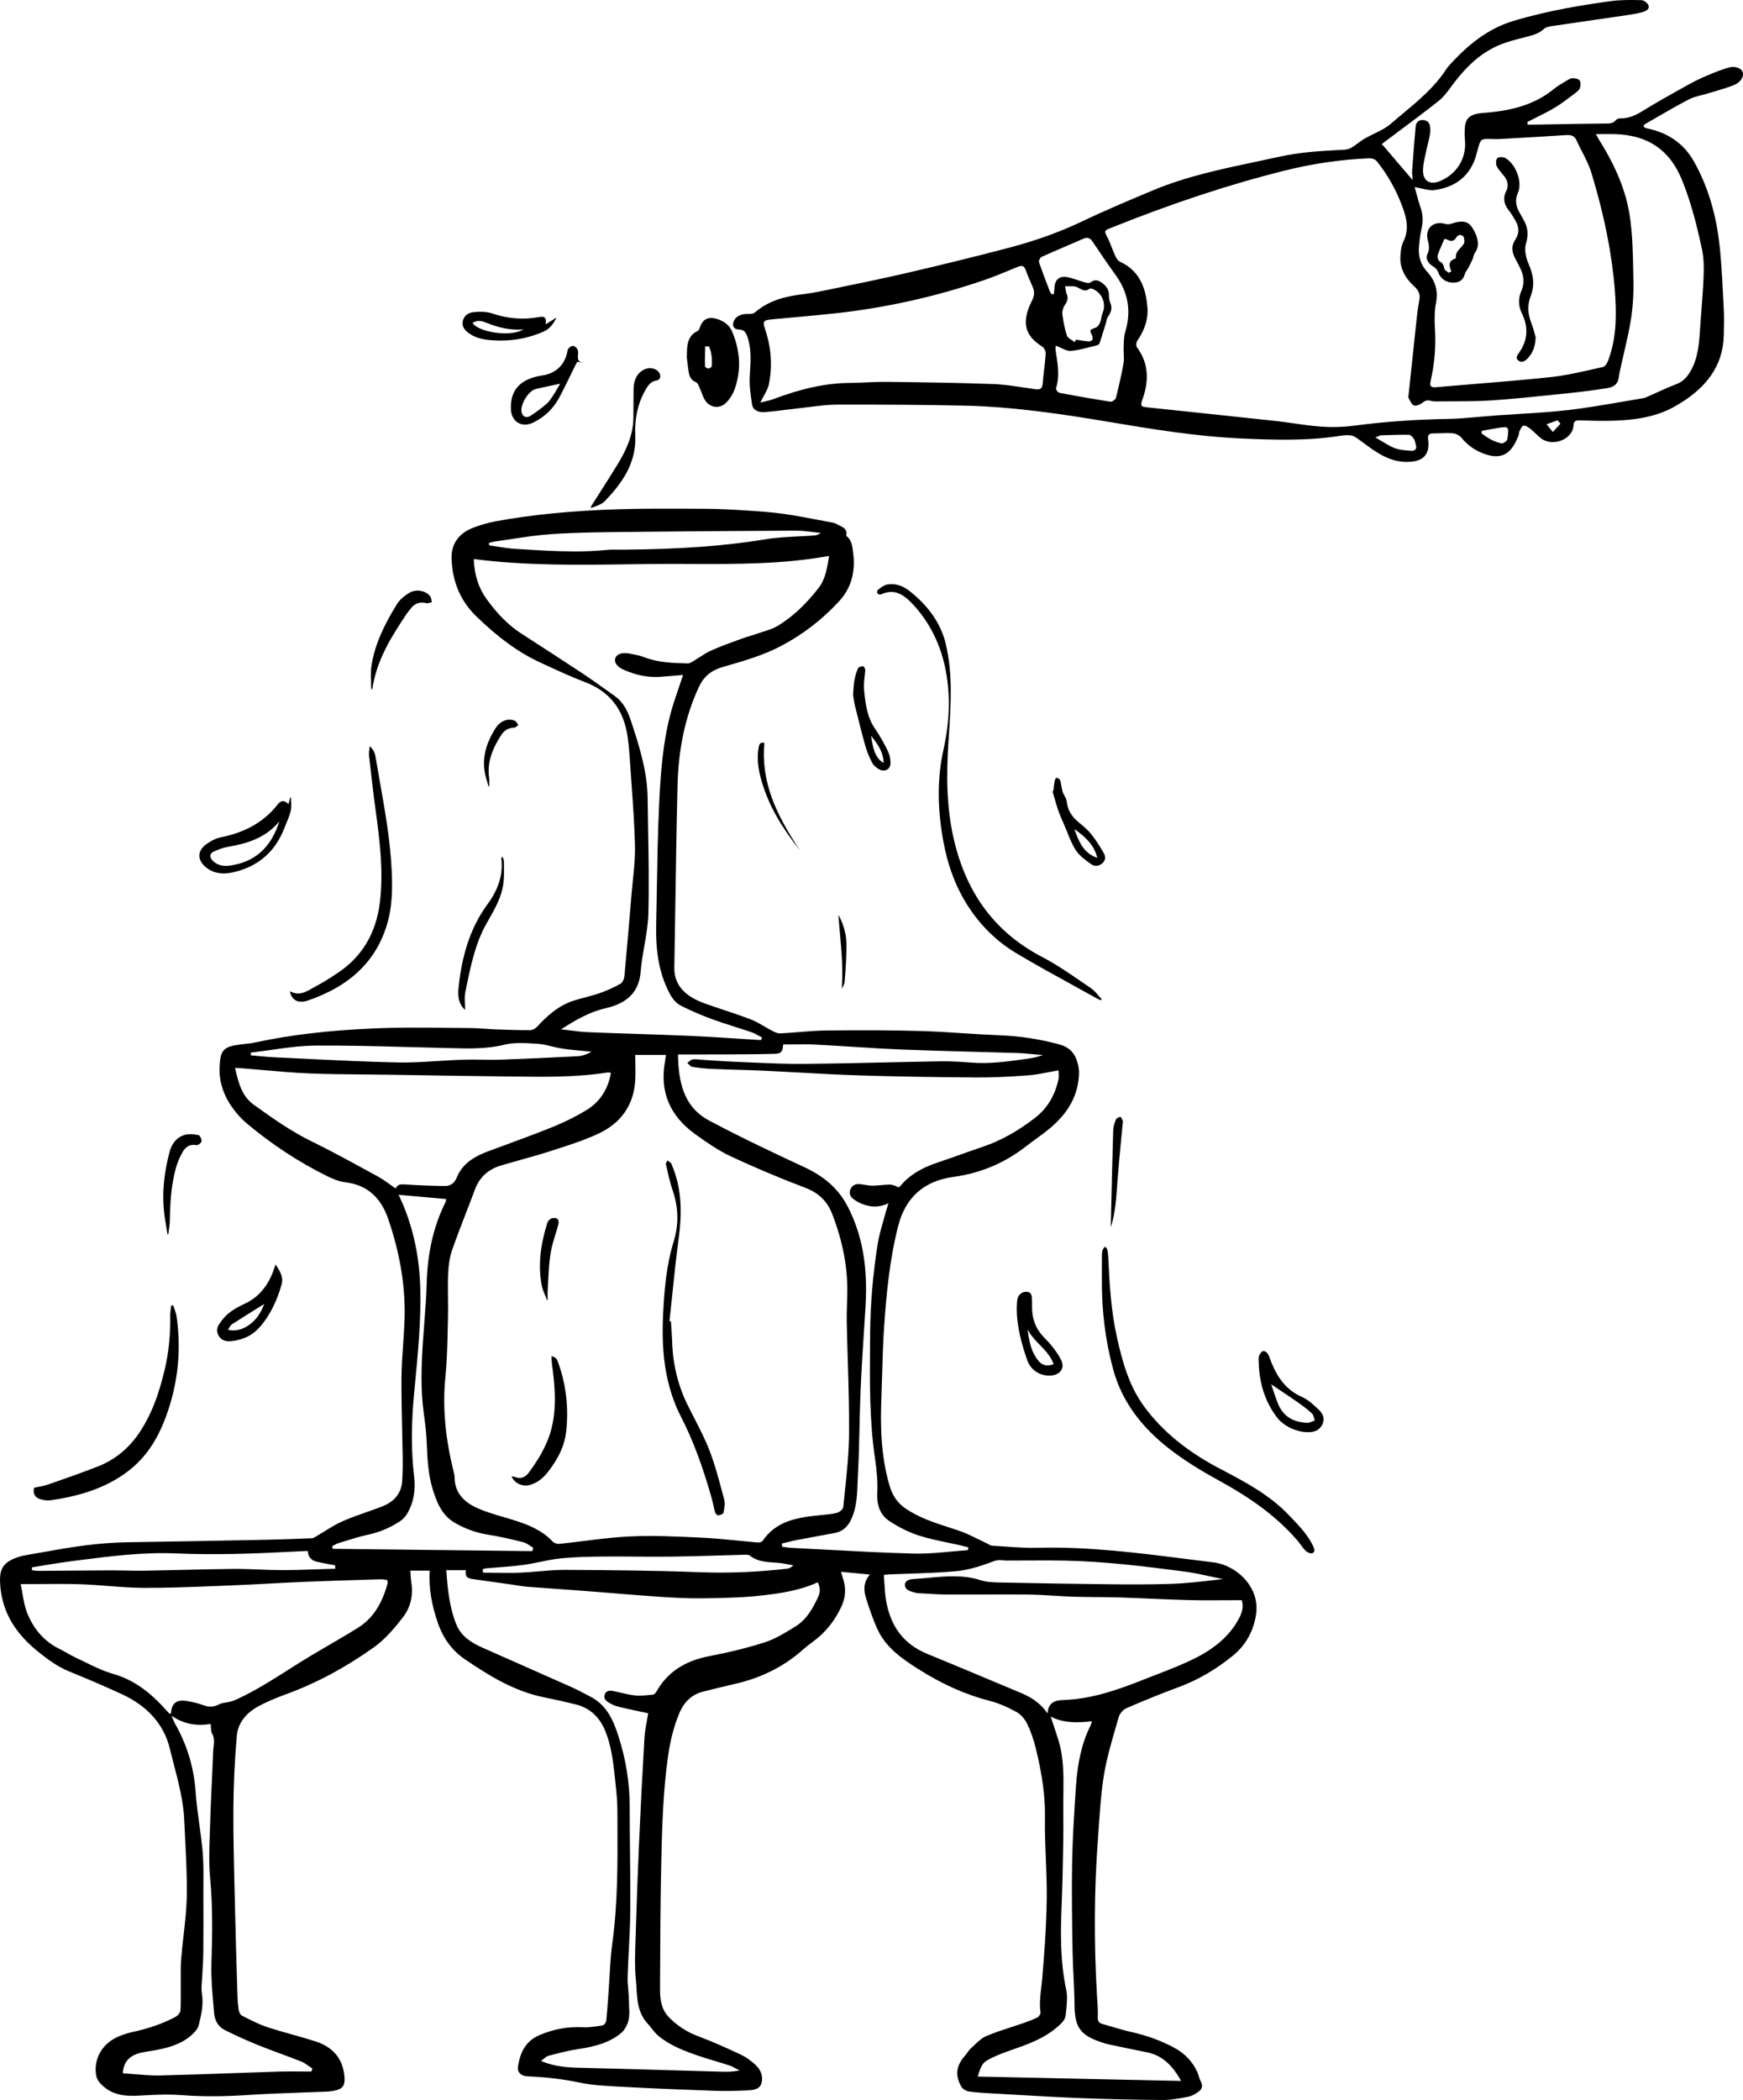<?xml version="1.0" encoding="UTF-8"?>
<svg id="Layer_2" data-name="Layer 2" xmlns="http://www.w3.org/2000/svg" viewBox="0 0 367.427 442.672">
  <g id="Layer_1-2" data-name="Layer 1">
    <g>
      <path d="m99.692,111.267c-2.98,1.143-4.578,3.416-4.499,6.401.13,4.9,1.877,9.018,5.193,12.238,4.714,4.577,8.987,7.668,13.451,9.729l1.104.51c2.712,1.256,5.518,2.555,8.354,3.63,5.259,1.992,8.21,5.8,9.023,11.642.269,1.932.407,3.864.537,5.839.095,1.446.197,2.893.3,4.339.297,4.174.604,8.49.699,12.741.055,2.4-.198,4.844-.442,7.207-.098.942-.198,1.917-.277,2.873-.488,5.855-.971,11.59-1.513,17.381-.054.579-.392,1.335-.862,1.597-1.422.79-2.851,1.438-4.247,1.923-1.031.359-2.104.646-3.144.925-.751.201-1.527.408-2.279.642-3.367,1.04-5.774,3.284-7.873,5.555-.326.354-.923.713-1.43.715-2.42.018-4.816-.071-7.069-.155-.798-.03-1.607-.083-2.39-.135-1.148-.075-2.335-.153-3.501-.158-1.655-.007-3.311-.022-4.967-.039-4.913-.048-9.997-.097-14.982.117-9.671.416-17.658,1.361-25.138,2.975-.695.149-1.416.227-2.112.302-.273.029-.547.059-.819.092-3.741.461-4.376,1.146-4.527,4.885-.119,2.936.838,5.888,2.769,8.537.944,1.297,1.936,2.384,2.948,3.229,5.272,4.409,10.91,8.118,16.755,11.022,1.197.595,2.613,1.225,4.047,1.396,4.48.536,7.438,3.072,9.04,7.753,2.579,7.531,3.698,14.6,3.422,21.609-.064,1.625-.179,3.275-.289,4.87-.157,2.272-.32,4.622-.34,6.933-.03,3.616.054,7.295.135,10.853.045,1.935.091,3.936.117,5.903.027,1.96-.006,3.567-.104,5.059-.17,2.553-1.629,4.369-4.335,5.399-1.005.383-2.038.747-3.036,1.099-1.729.609-3.519,1.24-5.216,1.986-1.299.57-2.537,1.338-3.735,2.079-.563.349-1.146.71-1.729,1.047-.061.035-.123.073-.186.112-.252.157-.512.319-.792.332-3.273.135-6.475.262-9.657.324-9.907.196-19.602.384-29.284.523-5.915.085-11.67,1.001-16.023,1.79-.811.146-1.623.285-2.435.424-1.105.188-2.249.384-3.368.599-.565.107-1.183.297-1.885.58-2.39.966-3.198,2.274-3.091,5.002.222,5.632,2.742,10.346,7.706,14.411,2.405,1.97,4.522,3.488,7.034,4.503,3.816,1.541,7.481,3.122,10.894,4.697,5.509,2.543,8.928,6.419,10.159,11.521.271,1.122.567,2.261.854,3.361.997,3.83,2.029,7.79,2.193,11.85.059,1.436.13,2.871.202,4.307.19,3.813.388,7.758.316,11.635-.051,2.761-.37,5.56-.679,8.267-.178,1.563-.362,3.181-.492,4.771-.107,1.302-.101,2.638-.094,3.929.003.522.006,1.045.001,1.566-.005.562-.002,1.125.001,1.688.006,1.253.012,2.548-.068,3.819-.03.481-.569,1.08-1.053,1.338-2.6,1.386-5.541,2.423-8.994,3.171-1.237.269-2.386.654-3.415,1.146-3.142,1.507-4.837,4.613-4.32,7.915.164,1.047.752,1.737,1.585,2.451,2.589,2.221,5.58,2.035,8.752,1.841l.05-.003c3.157-.193,5.563-.201,7.802-.027,4.136.325,8.551.313,13.898-.039,3.735-.246,7.541-.38,11.221-.509,1.806-.063,3.61-.127,5.415-.203.575-.024,1.116-.095,1.609-.209,1.664-.383,2.157-1.066,2.03-2.812-.271-3.767-2.289-6.296-5.997-7.518-1.688-.556-3.431-1.045-5.117-1.518-1.693-.476-3.445-.967-5.143-1.526-1.583-.521-3.103-1.288-4.572-2.029-.249-.126-.497-.251-.745-.374-.375-.189-.654-.762-.727-1.204-.141-.872-.224-1.821-.259-2.988l-.029-.965c-.165-5.326-.334-10.835-.457-16.254-.036-1.608-.077-3.217-.117-4.825-.14-5.568-.283-11.327-.261-16.991.021-5.244.267-10.572.731-15.834.225-2.532,1.854-4.733,4.589-6.199,1.645-.882,3.479-1.677,5.944-2.578,6.235-2.278,12.229-5.485,18.326-9.804,2.447-1.732,4.43-4.147,6.096-6.276,1.644-2.1,2.274-4.662,1.825-7.412-.084-.512-.114-1.025-.146-1.57-.015-.254-.03-.515-.052-.783l-.011-.146h4.085l-.008.143c-.193,3.495.373,6.999,1.781,11.025,1.116,3.195,3.011,5.719,5.631,7.501,4.948,3.363,10.318,6.756,16.77,8.05,2.403.481,4.583.97,6.663,1.491,2.898.729,4.987,2.632,6.206,5.659,1.302,3.23,1.669,6.684,2.024,10.022l.087.819c.201,1.873.408,3.81.414,5.72.003.94.007,1.881.012,2.822.037,8.293.077,16.869-1.082,25.273-.312,2.26-.446,4.584-.576,6.831-.059,1.021-.12,2.078-.196,3.115-.041.542-.079,1.084-.117,1.626-.11,1.564-.225,3.182-.387,4.769-.037.372-.468.949-.839,1.006l-.251.039c-1.269.197-2.577.402-3.863.335-3.14-.157-6.131.384-9.137,1.668-2.61,1.116-4.054,3.262-4.542,6.751-.063.451.051.866.329,1.2.362.435.972.701,1.673.73,4.036.174,7.594.598,10.876,1.296,2.737.581,5.625.731,8.419.877l.927.049c6.986.378,13.94.643,19.22.831,2.378.084,4.724.009,6.705-.074,1.535-.063,2.837-.225,3.206-1.556.385-1.381-.11-2.81-1.356-3.92-1.077-.959-2.01-1.608-2.935-2.041-2.814-1.318-5.821-2.703-8.922-3.855-2.521-.936-4.604-2.287-6.367-4.132-1.616-1.69-1.815-3.915-1.809-5.665l.008-2.218c.028-8.118.059-16.513.253-24.766.161-6.843.344-14.598,1.4-22.123.496-3.531,1.243-6.431,2.35-9.126,1.05-2.556,2.725-4.089,5.123-4.687,2.081-.518,4.439-1.104,6.762-1.636,5.534-1.265,10.353-3.713,14.323-7.278.54-.485,1.133-.93,1.706-1.359.354-.266.71-.532,1.056-.81,2.211-1.776,3.986-4.095,5.278-6.89.908-1.967.99-4.003.244-6.051-.066-.186-.119-.37-.186-.604-.035-.125-.073-.263-.12-.421l-.057-.191,1.919.182,4.174.392-.155.195c-1.371,1.727-1.072,3.479-.598,4.966.669,2.102,1.405,4.331,2.392,6.449,1.777,3.812,5.131,6.149,8.702,8.4,5.03,3.171,9.915,5.338,14.933,6.625,1.725.442,3.575,1.213,5.656,2.355.865.476,1.725,1.438,2.243,2.51.728,1.504,1.322,3.187,1.77,5.003,1.437,5.82,2.043,10.416,1.967,14.901-.049,2.866.069,5.785.184,8.607.112,2.744.227,5.582.188,8.374-.082,5.998-.529,11.88-.956,16.843-.054.616-.127,1.239-.199,1.842-.201,1.697-.41,3.451-.153,5.202.054.368-.336.934-.678,1.103-.977.482-1.993.857-2.947,1.189-.86.301-1.743.587-2.597.864-1.75.567-3.559,1.154-5.263,1.889-.915.395-1.701,1.146-2.461,1.875-.242.231-.482.462-.727.681-.274.246-.491.548-.72.866-.158.221-.321.448-.506.655-1.909,2.146-2.156,4.237-.776,6.583.271.462.999.921,1.59,1.002,1.649.227,3.35.319,4.994.409l.636.035c1.464.082,2.928.167,4.393.252,4.433.258,9.017.524,13.527.7,5.671.223,11.504.354,17.34.389h.077c1.714,0,3.46-.336,5.149-.662l.116-.022c.634-.121,1.351-.47,2.132-1.036.802-.581.978-1.303.522-2.145-.202-.373-.33-.782-.454-1.178-.103-.327-.209-.666-.355-.975-1.028-2.175-2.62-3.819-4.864-5.027-2.721-1.465-5.698-2.549-9.104-3.313-1.312-.294-2.62-.681-3.887-1.055-.672-.197-1.344-.396-2.02-.582-.789-.218-1.072-.604-1.043-1.424.044-1.227-.037-2.482-.115-3.697-.021-.328-.043-.656-.062-.983-.651-11.241-.586-22.25.192-32.722.07-.939.135-1.88.198-2.82.244-3.588.497-7.299,1.09-10.896.553-3.357,1.521-6.704,2.459-9.939.213-.736.426-1.472.634-2.208.216-.763.94-1.602,1.649-1.91,3.992-1.729,7.554-3.164,10.888-4.388,4.122-1.513,8.046-3.792,11.665-6.775,2.575-2.123,4.219-5.071,4.756-8.527.476-3.063-.707-5.401-1.783-6.823-1.718-2.271-4.473-3.887-7.188-4.218-1.855-.227-3.711-.462-5.565-.697-10.254-1.301-20.851-2.65-31.425-2.38-2.365.059-4.775-.107-7.105-.27-.854-.06-1.709-.118-2.563-.167-.271-.015-.52-.162-.76-.304-.107-.063-.216-.128-.325-.179-.624-.287-1.252-.596-1.859-.896-1.351-.665-2.747-1.354-4.185-1.834-.606-.203-1.215-.399-1.823-.596-3.181-1.028-6.469-2.09-9.329-4.054-1.653-1.136-2.716-2.657-3.343-4.788-1.892-6.421-1.931-12.944-1.721-18.479.062-1.649.11-3.327.156-4.949.093-3.269.189-6.648.414-9.966.47-6.905,1.154-14.273,2.977-21.372,1.541-5.998,5.437-9.469,11.578-10.314,5.783-.795,10.803-2.901,15.344-6.44.684-.532,1.396-1.051,2.086-1.553,1.077-.784,2.191-1.595,3.212-2.471,3.833-3.288,5.761-6.995,5.894-11.332.02-.638-.069-1.352-.265-2.12-.553-2.176-1.781-3.451-3.865-4.016-4.199-1.137-8.295-1.768-12.521-1.928-2.571-.098-5.183-.268-7.707-.432-2.959-.192-6.018-.392-9.029-.476-5.828-.162-12.132-.195-19.833-.109-1.952.021-3.937.182-5.855.336-1.282.104-2.608.21-3.914.275-.582.024-1.198-.288-1.739-.567-.549-.283-1.091-.602-1.614-.91-.893-.524-1.815-1.066-2.783-1.439-1.913-.738-3.896-1.4-5.813-2.04-1.154-.385-2.347-.783-3.514-1.194-.843-.297-1.937-.711-2.923-1.283-2.697-1.562-3.984-3.678-3.935-6.465.078-4.393.146-8.784.212-13.176.126-8.254.256-16.788.465-25.18.194-7.847,1.656-14.619,4.47-20.704,1.058-2.288,2.61-3.578,5.19-4.315,4.062-1.159,8.263-2.358,12.001-4.304,4.632-2.412,8.812-5.62,12.423-9.534,2.484-2.694,3.475-6.117,2.942-10.175l-.04-.318c-.146-1.179-.298-2.398-1.36-3.224l-.063-.05.014-.08c.236-1.33-.638-1.735-1.564-2.163-.23-.107-.47-.218-.688-.343-.146-.083-.327-.148-.511-.182-.997-.183-1.993-.372-2.988-.562-2.434-.464-4.949-.942-7.439-1.302-2.604-.377-5.287-.548-7.882-.714l-.329-.021c-2.45-.158-5.346-.32-8.248-.333l-2.239-.011c-5.268-.028-10.712-.057-16.062.105-9.77.295-18.248,1.123-25.921,2.532-1.569.287-3.196.752-4.836,1.381Zm-46.71,110.603c1.392-.16,2.807-.361,4.175-.556,3.029-.431,6.162-.876,9.252-.904,6.35-.056,12.809.119,19.053.29,2.65.073,5.391.148,8.085.204.55.012,1.099.025,1.647.04,3.643.097,7.41.196,11.108-.717,2.064-.511,4.321-.366,6.51-.226l.547.034c1.004.062,2.007.308,2.976.545.69.168,1.403.343,2.11.448,1.337.203,2.712.332,4.041.458.593.056,1.186.111,1.777.174l.457.048-.41.206c-.897.453-1.785.704-2.637.747-5.174.259-10.683.527-16.151.712-1.317.042-2.657.023-3.954.003-1.298-.021-2.64-.042-3.954.003-1.714.058-3.458.169-5.144.276-2.462.157-4.996.319-7.507.319-.383,0-.765-.004-1.146-.012-6.472-.137-13.046-.459-19.404-.771-2.174-.106-4.348-.213-6.521-.312-1.123-.051-2.261-.16-3.36-.266-.511-.049-1.022-.098-1.534-.141l-.119-.011-.019-.579.123-.014Zm30.502,28.521l-.067.141-.13-.088c-.412-.281-.806-.563-1.19-.839-.812-.582-1.578-1.133-2.402-1.581-.802-.436-1.604-.874-2.404-1.312-3.796-2.075-7.721-4.22-11.674-6.147-4.3-2.097-8.194-4.88-11.962-7.571l-.102-.073c-2.619-1.871-3.274-4.674-3.969-7.642l-.042-.176.794.048c.349.021.649.038.951.062,1.428.112,2.855.238,4.283.363,3.136.275,6.379.561,9.574.694,3.787.159,7.645.191,11.374.222,1.675.014,3.35.028,5.023.053,2.592.038,5.184.08,7.775.121,5.493.088,11.175.18,16.763.237.795.009,1.59.019,2.386.029,6.442.081,13.107.17,19.612-.857.118-.016.228.002.357.024.063.011.133.023.213.033l.144.017-.026.142c-.639,3.421-2.356,6.011-5.108,7.699-2.142,1.314-4.544,2.514-7.141,3.566-3.273,1.326-6.646,2.566-9.907,3.766-1.207.443-2.413.887-3.617,1.335-2.601.97-5.432,2.388-6.707,5.563-.482,1.202-1.315,1.786-2.546,1.786h-.053c-2.856-.041-5.623-.149-8.223-.324-.938-.066-1.616-.046-1.979.709Zm50.444-26.22c-.011-.563-.021-1.121-.021-1.671v-.135h6.468l-.021.152c-.026.193-.048.363-.066.52-.037.296-.067.539-.111.781-1.133,6.267.999,11.393,6.338,15.236,2.462,1.772,4.89,3.465,7.513,4.692,4.994,2.337,10.309,4.579,15.795,6.664,2.748,1.045,4.582,2.843,5.606,5.496,2.181,5.646,3.225,10.981,3.191,16.311-.005.888-.036,1.79-.066,2.662-.042,1.197-.084,2.435-.061,3.648.054,2.713.138,5.472.219,8.139.156,5.123.317,10.421.272,15.631-.034,3.94-.449,7.94-.852,11.809-.122,1.172-.243,2.344-.355,3.515-.049.507-.779,1.137-1.321,1.278-.974.253-2.002.35-2.997.442l-.517.049c-4.988.489-9.349,1.235-12.191,5.437-.18.266-.732.353-1.04.325-1.363-.115-2.747-.253-4.085-.386-2.507-.249-5.1-.507-7.654-.628l-.411-.02c-4.819-.23-9.8-.467-14.676-.245-3.294.149-6.633.566-9.861.969-1.685.21-3.427.428-5.144.604-.042.005-.086.007-.13.007-.449,0-.994-.215-1.271-.513-2.157-2.317-4.981-3.463-7.711-4.354-.883-.288-1.794-.554-2.675-.812-1.788-.522-3.638-1.062-5.358-1.819-3.266-1.435-4.869-3.547-4.901-6.456-.006-.496-.134-1.009-.259-1.505l-.066-.27c-1.705-7.012-2.234-13.394-1.615-19.51.344-3.4.418-6.887.489-10.259.017-.744.032-1.488.051-2.231.035-1.388.019-2.8.002-4.166-.019-1.643-.039-3.341.03-5.01.084-2.012.366-3.682.861-5.103.906-2.606,1.921-5.225,2.902-7.756.628-1.62,1.277-3.295,1.893-4.95.942-2.541,2.769-4.236,5.429-5.037,1.442-.435,2.919-.847,4.346-1.246,2.031-.567,4.131-1.154,6.167-1.813l1.03-.333c3.08-.993,6.265-2.021,9.201-3.413,4.635-2.197,7.261-5.984,7.594-10.949.085-1.262.062-2.541.04-3.778Zm30.207,105.279c.654.057,1.311.183,1.944.305.29.056.58.111.87.161l.272.046-.204.187c-.354.322-.7.487-1.124.535-6.37.726-12.422.967-18.513.731-9.285-.355-18.644-.433-28.214-.486h-.169c-1.815,0-3.661.156-5.447.309-1.318.112-2.682.229-4.025.281-.831.032-1.67.044-2.506.044-.935,0-1.865-.015-2.78-.028-.771-.012-1.541-.022-2.312-.026l-.13-.001-.021-.759.11-.022c.067-.014.134-.029.2-.045.153-.036.312-.073.475-.088.826-.073,1.654-.137,2.482-.2,1.731-.132,3.521-.269,5.264-.507,1.176-.161,2.363-.403,3.513-.638,1.408-.288,2.865-.586,4.318-.736,3.013-.313,6.006-.367,9.062-.397,2.286-.023,4.614-.004,6.862.014,2.435.021,4.951.039,7.425.008,3.421-.044,6.897-.148,10.261-.249,1.772-.053,3.546-.106,5.318-.151.343-.01.759-.02,1.004.178,1.515,1.219,3.276,1.34,5.142,1.469.308.021.615.042.922.068Zm-157.397.941l.11-.018c.836-.132,1.67-.271,2.505-.409,1.8-.298,3.661-.606,5.503-.842l1.503-.192c6.773-.871,13.782-1.773,20.739-1.473,8.379.36,16.694.03,23.003-.296.994-.051,1.989-.095,3.009-.14l1.784-.08.008.134c.06,1.111.698,1.847,1.847,2.126.867.211,1.765.376,2.632.535.385.07.77.141,1.152.215l.106.021.021.716-.135.004c-1.131.031-2.262.069-3.393.107-2.511.086-5.107.174-7.662.178h-.069c-1.613,0-3.251-.064-4.836-.126-1.756-.068-3.57-.142-5.356-.124-3.681.033-7.424.123-11.044.21-2.532.062-5.151.124-7.728.167-1.26.022-2.545-.006-3.786-.032-1.004-.021-2.05-.036-3.059-.04-3.055.011-6.109.035-9.164.06-2.138.018-4.276.034-6.415.047h-.014c-.269,0-.536-.039-.795-.077-.119-.018-.238-.035-.357-.049l-.121-.014.012-.608Zm47.543,100.665c1.611.652,3.271,1.268,4.877,1.862,1.431.53,2.909,1.078,4.351,1.651.57.227,1.084.593,1.58.946.229.163.456.326.689.476l.095.06-.251.626h-.091c-.715,0-1.43-.006-2.146-.012-1.528-.014-3.109-.026-4.661.022-3.15.099-6.3.211-9.449.324-5.1.183-10.373.371-15.562.493-.193.005-.388.007-.582.007-1.552,0-3.125-.137-4.652-.269-.8-.069-1.627-.141-2.447-.192l-.135-.009.009-.135c.15-2.296,1.444-3.679,3.956-4.229.565-.124,1.146-.214,1.706-.301.434-.067.882-.137,1.318-.222,2.567-.496,5.234-1.207,7.341-3.034.609-.53,1.444-1.332,1.653-2.178.522-2.109,1.062-4.291.684-6.602-.146-.89-.072-1.82-.001-2.72.029-.362.058-.725.072-1.084.025-.605.06-1.211.095-1.816.06-1.018.12-2.069.129-3.103.037-4.448.025-8.897.011-12.276-.003-.773.002-1.547.008-2.321.015-2.17.03-4.414-.156-6.602-.167-1.965-.44-3.957-.706-5.883-.304-2.213-.618-4.501-.774-6.765-.354-5.148-1.779-9.877-4.355-14.455-.118-.209-.214-.429-.334-.708-.065-.149-.139-.318-.228-.514l-.186-.407.38.237c2.351,1.473,4.815,1.948,7.757,1.507l.138-.021.017.139c.029.247.038.48.047.707.017.436.031.812.192,1.09.572.983.456,1.973.344,2.93l-.031.273c-.053.476-.066.966-.079,1.439-.006.205-.012.41-.021.615-.063,1.456-.131,2.912-.198,4.368-.159,3.455-.325,7.027-.425,10.541-.015.507-.031,1.014-.048,1.521-.093,2.893-.19,5.883.081,8.787.535,5.729.499,11.345.28,18.014-.097,2.923.162,5.91.412,8.8.049.571.099,1.141.146,1.711.136,1.652.928,2.92,2.23,3.571,2.367,1.182,4.696,2.238,6.922,3.139Zm27.395-97.177c-1.221,4.428-3.206,7.374-6.248,9.271-2.07,1.292-4.215,2.543-6.29,3.752-1.127.658-2.254,1.315-3.375,1.982-1.675.995-3.348,2.058-4.966,3.086-3.469,2.203-7.057,4.481-10.887,6.245-.475.219-.903.376-1.311.479-.292.074-.599.123-.895.17-.544.086-1.057.167-1.492.396-1.104.58-2.076.647-3.249.225-1.205-.438-2.459-.752-3.728-.935-1.033-.15-1.79-.019-2.308.397-.516.415-.804,1.122-.879,2.161l-.013.163-.157-.043c-.055-.015-.094-.023-.124-.03-.062-.013-.109-.023-.151-.067-.115-.126-.226-.251-.337-.376-.094-.105-.187-.211-.281-.315-2.683-2.955-6.109-6.168-11.181-7.602-1.977-.56-3.874-1.487-5.709-2.385-.633-.31-1.287-.629-1.934-.929-.674-.312-1.33-.681-1.965-1.038-.538-.303-1.095-.617-1.657-.892-3.125-1.531-5.419-4.086-6.815-7.595-.511-1.28-.753-2.684-.988-4.04-.106-.613-.216-1.248-.35-1.865l-.035-.163h.167c1.36,0,2.692-.011,4.003-.021,2.956-.024,5.746-.046,8.565.051,1.921.065,3.871.217,5.757.364,2.436.189,4.954.386,7.431.396,5.101.018,10.274-.188,15.284-.391.922-.037,1.844-.074,2.767-.11,2.817-.109,5.682-.261,8.451-.407,2.484-.132,5.054-.268,7.582-.373,4.202-.175,8.476-.304,12.607-.428l3.193-.097c.321-.006.64.03.946.068.134.018.264.034.39.046l.091.008.026.087c.021.069.039.123.054.166.029.085.049.142.05.208.003.146-.011.27-.041.379Zm-11.536-7.39l-.128-.539.094-.048c.123-.062.244-.132.364-.2.266-.152.54-.31.839-.399.502-.151,1.003-.308,1.504-.465,1.538-.479,3.129-.976,4.729-1.316,2.438-.518,4.731-1.482,6.818-2.87.577-.384,1.125-.977,1.504-1.626,1.317-2.262,1.782-4.846,1.421-7.897-.614-5.176-.613-10.846.003-17.332l.196-2.053c.626-6.513,1.273-13.246,1.117-19.915-.159-6.776-1.434-12.826-3.898-18.494-.139-.321-.289-.638-.419-.913-.061-.126-.116-.244-.164-.349l-.098-.212,1.723.154,8.33.741-.037.152c-.004.017-.008.041-.013.071-.019.109-.049.294-.129.458-2.481,5.009-3.772,10.585-3.948,17.048-.077,2.837-.298,5.717-.511,8.501-.103,1.328-.204,2.656-.291,3.984-.318,4.84-.515,10.018.206,15.098.341,2.413.535,4.376.611,6.177.134,3.212.271,6.532,1.256,9.694.842,2.706,1.896,5.48,4.654,7.065,2.28,1.31,4.607,2.135,7.114,2.522,2.47.382,4.892.967,7.362,1.583.5.125.948.429,1.382.722.192.131.393.267.591.382l.09.052-.196.712-.104-.001-41.972-.487Zm102.286,10.241c-1.099,2.299-2.37,4.664-4.746,6.123l-.398.245c-1.923,1.184-3.911,2.409-6.054,3.095-3.489,1.119-7.339,2.078-11.768,2.933-5.184.998-8.803,3.426-11.062,7.422-.06.105-.374.632-.739.668-.22.021-.438.046-.659.069-1.021.11-2.075.226-3.101.116-1.042-.109-2.083-.354-3.089-.592-.504-.119-1.024-.241-1.538-.346-.932-.184-1.469.013-1.756.645-.371.815.157,1.373.666,1.698.717.458,1.418.774,2.085.941,1.464.365,2.912.672,4.446.996.595.125,1.192.252,1.796.383l.124.027-.02.125c-.079.516-.174,1.038-.27,1.566-.209,1.151-.425,2.342-.494,3.53-.43,7.33-.815,14.813-1.145,22.242-.269,6.069-.505,12.562-.721,19.851-.012.401-.025.804-.038,1.205-.081,2.463-.164,5.01.084,7.478.063.625.102,1.27.139,1.894.156,2.605.317,5.3,2.305,7.468.303.331.586.69.858,1.037.451.573.918,1.166,1.477,1.625,2.451,2.015,5.398,3.136,8.206,4.111,1.28.443,2.603.841,3.882,1.226.937.281,1.906.573,2.853.881.439.143.854.365,1.254.58.183.098.364.195.55.286l.369.181-.405.073c-.941.169-1.787.212-2.527.212-.226,0-.442-.004-.648-.01-3.424-.095-6.847-.192-10.271-.29-6.497-.185-13.216-.376-19.824-.541-2.624-.065-5.209-.219-7.994-1.349l-.229-.093.203-.143c.188-.133.352-.266.509-.395.309-.252.575-.47.893-.552l.824-.213c1.705-.441,3.468-.897,5.236-1.161,3.739-.556,6.749-1.354,9.282-3.438.434-.356.759-.886,1.046-1.404.745-1.347.669-2.825.596-4.256-.021-.411-.043-.836-.045-1.252-.004-.743-.07-1.502-.134-2.236-.077-.881-.156-1.791-.13-2.688.057-1.936.159-3.902.258-5.804.137-2.644.278-5.378.301-8.066.034-4.082-.012-8.232-.056-12.247-.034-3.173-.07-6.453-.066-9.679.005-5.073-.812-10.149-2.428-15.086-.981-3.002-2.324-6.355-5.847-8.167-.364-.188-.728-.379-1.09-.569-.936-.492-1.902-1.002-2.882-1.438-4.335-1.936-8.751-3.885-13.021-5.771-1.888-.834-3.775-1.667-5.662-2.502-2.162-.956-4.516-2.279-5.573-4.844-1.495-3.631-1.869-7.46-2.148-11.392l-.01-.145h4.119l-.008.143c-.075,1.28.167,1.542,1.614,1.751,1.716.248,3.434.487,5.151.728,1.042.145,2.083.29,3.124.437.349.05.695.106,1.043.164.647.107,1.318.218,1.979.269,2.063.161,4.163.309,6.193.45,1.86.131,3.721.261,5.58.402,2.054.157,4.108.325,6.162.492,3.337.272,6.787.555,10.184.782,2.549.171,5.896.364,9.313.308,4.512-.072,8.269-.162,12.112-.603,3.809-.438,7.842-1.008,11.605-2.716l.116-.053.06.114c.511.989.51,1.993-.002,3.066Zm59.727,93.769c.526.176,1.043.343,1.568.454,2.6.551,5.288,1.12,7.96,1.646,3.025.595,5.238,2.399,7.176,5.851l.116.206-16.713-.358-26.143-.562.05-.169c.729-2.473,1.065-2.9,3.002-3.82,1.046-.496,2.186-.959,3.39-1.377l.436-.151c3.406-1.182,6.93-2.403,9.783-4.842.913-.779,1.774-1.515,1.881-2.653.025-.28.056-.562.085-.847.155-1.497.316-3.045.014-4.46-1.314-6.131-1.19-12.301-.951-18.096.184-4.43.259-8.881.331-13.185.028-1.686.021-3.399.013-5.058-.005-1.142-.01-2.283-.004-3.425.003-.556.01-1.113.017-1.67.043-3.62.088-7.363-.987-10.949-.329-1.098-.688-2.171-1.069-3.308-.172-.515-.346-1.036-.521-1.568l-.099-.3.285.136c2.708,1.297,5.54,1.144,8.204.874l.207-.021-.065.197c-.038.117-.068.216-.094.302-.048.158-.085.283-.143.4-1.781,3.58-2.735,7.611-3.092,13.072-.339,5.159-.688,10.494-.786,15.819-.11,5.96-.013,12.025.081,17.891l.011.703c.029,1.797.117,3.625.203,5.393.097,1.992.197,4.053.212,6.081.034,4.651,1.247,6.327,5.643,7.793Zm-23.688-101.016c.162-.058.318-.119.473-.179.697-.271,1.358-.523,2.195-.417.678.09,1.388.085,2.072.076.207-.003.415-.009.622-.004,1.198.004,2.402-.004,3.604-.011,2.3-.011,4.676-.023,7.015.024,8.416.175,16.524,1.164,25.493,2.341,1.628.214,3.26.571,4.839.917.73.159,1.46.319,2.191.466l.838.168-1.53.177c-3.254.377-6.327.733-9.482.838-4.55.15-9.203.119-13.578.073-6.664-.069-13.864-.187-22.662-.371-1.229-.025-2.646-.086-3.888-.489-3.595-1.167-7.277-.827-10.837-.501-1.04.096-2.114.194-3.172.255-1.264.071-1.884.48-1.896,1.251-.014.968.912,1.299,1.861,1.556l.092.025c.265.072.537.147.802.161.553.029,1.106.062,1.659.094,1.541.09,3.134.184,4.699.192,2.431.011,4.904.002,7.298-.008,3.139-.013,6.388-.026,9.581.013,1.775.021,3.578.133,5.321.24,1.348.083,2.741.169,4.111.213,1.646.053,3.322.066,4.942.08,1.592.013,3.236.026,4.854.077,2.166.068,4.367.163,6.496.255,2.664.114,5.419.233,8.129.301,2.524.062,5.106.048,7.603.032,1.142-.007,2.288-.014,3.442-.014h.1l.029.095c.492,1.597-.154,2.962-.798,4.116-1.811,3.241-4.754,5.856-8.999,7.996-2.675,1.349-5.533,2.452-8.299,3.52-.847.327-1.693.654-2.535.987-5.188,2.059-10.764,4.088-16.864,4.328-1.648.064-3.15.305-3.421,2.499l-.042.339-.201-.276c-1.651-2.269-3.728-3.35-5.541-4.107-1.938-.81-3.875-1.622-5.812-2.435-4.521-1.897-9.197-3.859-13.812-5.749-4.831-1.98-7.659-5.608-8.646-11.091-.215-1.195-.289-2.391-.367-3.656-.035-.578-.071-1.163-.123-1.756l-.011-.132.131-.014c.056-.006.121-.015.194-.024.198-.025.443-.057.695-.067,1.409-.062,2.819-.108,4.23-.155,3.253-.109,6.617-.222,9.908-.514,2.56-.228,5.083-1.047,6.995-1.735Zm-45.146-107.342c1.316-.036,1.63-.364,1.767-1.848l.011-.122h.123c.671,0,1.344-.009,2.019-.019,1.454-.019,2.959-.039,4.439.035,2.587.133,5.215.298,7.757.458,3.519.223,7.157.452,10.739.596,5.041.204,10.17.34,15.13.473,3.009.08,6.12.163,9.18.26,1.076.034,2.166.14,3.219.242.493.048.985.096,1.478.136l.663.056-.632.207c-1.022.336-2.039.479-3.022.618l-.287.041c-3.914.559-7.45.998-11.078.724-2.182-.165-4.318-.304-6.473-.276-3.883.062-7.83.15-11.647.235-5.624.125-11.44.254-17.162.305-3.582.038-7.236-.126-10.764-.279-1.173-.051-2.346-.102-3.519-.146-1.55-.059-3.123-.164-4.644-.266-.727-.049-1.453-.098-2.18-.142-.24-.015-.482-.038-.725-.062-.572-.055-1.163-.115-1.718-.039-.279.037-.546.266-.828.508-.087.075-.178.152-.269.225.087.082.171.17.254.257.246.257.502.522.764.567,1.379.232,2.831.38,4.439.449,1.685.073,3.398.123,5.057.172,1.824.053,3.711.108,5.565.194,2.547.118,5.136.261,7.639.399,4.103.227,8.344.461,12.519.592,7.421.232,15.532.375,24.798.437,3.128.012,6.463-.117,10.831-.447,1.405-.105,2.779-.372,4.233-.654.649-.126,1.321-.256,1.999-.371l.157-.027v.16c0,.188.01.375.02.559.022.406.043.791-.039,1.169-.746,3.435-2.404,6.166-4.93,8.116-3.665,2.833-7.251,4.821-10.963,6.08-1.572.533-3.163,1.098-4.701,1.645-1.661.59-3.379,1.199-5.078,1.771-3.485,1.174-5.964,2.77-7.799,5.022-.06.073-.152.083-.227.091-.021.002-.042.004-.061.009l-.052.012-.046-.026c-.622-.357-1.248-.545-1.836-.525-.562.008-1.134.061-1.688.11-.609.056-1.24.113-1.863.113h-.042c-.51-.002-1.022-.088-1.519-.172-.387-.064-.786-.132-1.178-.157-.625-.048-1.444.114-1.863,1.065-.331.757-.143,1.473.533,2.016.562.454,1.248.842,1.983,1.122,1.857.708,3.515.694,5.219-.042l.27-.116-.087.28c-.072.23-.135.424-.189.594-.098.305-.172.532-.231.763-.185.701-.389,1.412-.587,2.099-.448,1.559-.912,3.171-1.169,4.783-1.024,6.439-1.564,12.815-1.604,18.951-.005.813-.012,1.627-.019,2.44-.062,7.848-.128,15.964,1.056,23.902.421,2.82.569,5.117.469,7.229-.134,2.795.721,4.753,2.611,5.983,2.054,1.338,4.12,2.349,6.143,3.003,1.978.638,4.064,1.074,6.083,1.495.895.187,1.82.38,2.725.588.354.082.704.175,1.056.268l.573.149-.067.591-.112.008c-1.178.08-2.376.191-3.536.299-2.264.209-4.596.425-6.902.425-.307,0-.613-.004-.919-.012-6.247-.167-12.593-.508-18.73-.837-2.366-.127-4.732-.254-7.1-.372-.407-.021-.817-.081-1.213-.14-.184-.026-.366-.054-.55-.077l-.108-.014-.06-.685.113-.026c.312-.073.623-.15.935-.227.674-.166,1.372-.338,2.066-.472,1.309-.251,2.619-.491,3.93-.731,1.391-.255,2.78-.51,4.168-.778,1.59-.307,2.701-1.281,3.497-3.064,1.056-2.366,1.15-4.91,1.242-7.37.021-.529.04-1.057.068-1.582.187-3.388.266-6.84.342-10.178.061-2.681.123-5.453.242-8.178.166-3.832.417-7.724.658-11.488.13-2.015.259-4.03.377-6.046.481-8.268-.688-14.854-3.68-20.729-1.896-3.724-4.805-6.4-9.149-8.424-6.519-3.034-13.443-6.295-20.131-9.859-5.563-2.966-6.449-8.387-6.579-13.805l-.003-.138h.138c.998,0,1.983.001,2.962.003,2.139.002,4.239.004,6.339-.006l1.567-.008c3.08-.016,6.265-.031,9.395-.116Zm11.457-104.945l-.037.225c-.395,2.424-.769,4.713-2.184,6.529-2.782,3.57-5.634,6.2-8.72,8.041-.814.484-1.754.786-2.663,1.078-.287.093-.573.185-.855.281-.625.216-1.267.416-1.888.609-.777.242-1.582.492-2.357.775l-.55.2c-1.884.685-3.831,1.394-5.679,2.228-.841.38-1.638.897-2.408,1.399-.408.265-.831.539-1.257.792l-.146.088c-.313.192-.667.408-1.016.408h-.022l-.05-.001c-3.048-.08-6.199-.162-9.162-1.316-.758-.296-1.589-.464-2.394-.627-.185-.037-.369-.074-.554-.113-1.604-.338-2.829.03-3.119.944-.31.971.384,1.871,1.953,2.537,2.64,1.12,5.097,1.578,7.515,1.404,1.077-.077,2.168-.171,3.223-.263.463-.04.924-.079,1.384-.118l.202-.017-.063.193c-.281.861-.574,1.714-.866,2.563-.624,1.816-1.271,3.694-1.756,5.566-1.666,6.416-2.086,13.006-2.374,19.206-.271,5.855-.373,11.816-.471,17.581-.042,2.48-.085,4.962-.14,7.441-.128,5.738.625,9.999,2.442,13.815.742,1.559,1.512,2.734,2.857,3.402,2.144,1.064,4.271,1.985,6.325,2.737,1.649.604,3.354,1.149,5.004,1.676,1.142.365,2.322.742,3.477,1.136.513.176.994.445,1.459.705.216.12.432.241.65.353l.109.057-.222.543-.546-.035c-.421-.027-.842-.056-1.263-.081-1.369-.083-2.739-.172-4.108-.261-3.014-.195-6.129-.397-9.195-.526-3.774-.159-7.613-.287-11.325-.41-3.324-.11-6.762-.225-10.143-.361-1.19-.048-2.395-.204-3.559-.355-.541-.07-1.082-.141-1.624-.201l-.382-.042.324-.206c2.723-1.725,5.662-3.472,9.019-4.23,4.734-1.069,7.096-3.527,7.433-7.733.147-1.824.468-3.667.777-5.448.389-2.231.79-4.538.848-6.813.153-6.001.045-12.11-.059-18.019-.037-2.1-.074-4.198-.101-6.296-.068-5.495-1.648-10.675-3.551-16.392-.555-1.666-1.443-3.757-3.408-5.145-.637-.45-1.271-.903-1.905-1.356-1.556-1.112-3.166-2.262-4.786-3.337-3.758-2.491-7.609-4.979-11.334-7.387l-1.598-1.032c-2.66-1.72-4.998-4.035-7.355-7.287-1.682-2.319-2.565-5.033-2.701-8.296l-.007-.16.159.021c10.828,1.391,21.734,1.236,32.278,1.087,1.674-.023,3.347-.048,5.019-.065,2.738-.028,5.527-.018,8.225-.007,9.519.042,19.361.077,29.031-1.651l.188-.033Zm-58.67-4.596c4.965-.344,10.032-.4,14.933-.456l.526-.006c10.995-.126,22.848-.218,36.234-.279,1.102.003,2.22.132,3.3.264.507.062,1.014.124,1.521.173l.367.034-.303.211c-.427.295-.826.323-1.212.351l-.046.004c-1.044.075-2.109.128-3.14.179-2.258.111-4.592.226-6.84.595-8.589,1.413-17.802,2.092-29.872,2.2-.376.004-.754-.002-1.135-.007-.827-.012-1.683-.023-2.51.06-2.271.229-4.556.315-6.835.315-3.689,0-7.369-.228-10.973-.45l-1.652-.102c-1.207-.073-2.423-.271-3.599-.461-.55-.09-1.1-.179-1.649-.256l-.099-.014-.08-.483.117-.032c.104-.028.207-.061.311-.093.228-.07.464-.144.707-.178,1.177-.162,2.372-.344,3.528-.521,2.746-.419,5.587-.853,8.399-1.048Z" stroke-width="0"/>
      <path d="m364.218,14.293c-2.003.604-3.929,1.43-5.549,2.158-1.484.668-2.933,1.482-4.333,2.269l-1.058.593c-2.102,1.178-4.274,2.395-6.351,3.683-1.549.961-3.15,1.953-5.176,1.953-.041,0-.081.001-.123-.001-.34,0-.79.118-.943.315-.615.8-1.414.781-2.189.779-.116-.002-.235-.003-.357-.002-3.538.033-7.135.097-10.614.159-1.378.024-2.756.049-4.135.071-.283.006-.565.004-.849.002l-.507-.001-.076-.55.085-.044c.579-.299,1.163-.589,1.748-.879,1.312-.651,2.668-1.325,3.936-2.088,1.344-.809,2.618-1.781,3.852-2.721.258-.197.517-.395.775-.59.294-.222.666-.622.75-1.021.107-.514.104-1.164-.146-1.461-.249-.297-.909-.435-1.453-.439h-.006c-.377,0-.802.256-1.176.481l-.034.021c-.175.106-.353.211-.529.316-.752.445-1.529.906-2.2,1.459-4.617,3.804-10.164,4.692-14.981,5.062-3.133.24-3.744,1.396-3.819,3.587-.026.757-.007,1.523.059,2.277.318,3.704-1.748,7.038-5.266,8.493-1.074.444-1.988.447-2.642.009-.617-.413-.941-1.188-.939-2.237.002-.936.197-1.88.386-2.792l.06-.289c.148-.728.323-1.462.493-2.172.172-.72.35-1.464.499-2.198.104-.515.13-1.093.074-1.675-.064-.662-.379-1.463-1.516-1.512-.877-.053-1.457.454-1.54,1.318-.268,2.82-.479,5.694-.684,8.474l-.073,1c-.021.288.006.581.038.92.016.168.032.345.045.533l.025.404-6.293-7.372c-.016.003-.031.002-.05-.004l-.082-.021-.018-.083c-.025-.128.199-.303.225-.322,1.152-.869,2.309-1.732,3.465-2.597,2.724-2.033,5.539-4.137,8.245-6.279,1.016-.804,1.828-1.902,2.613-2.965l.312-.423c3.263-4.369,6.382-6.99,10.113-8.497,1.539-.622,3.189-1.042,4.785-1.448l.633-.162c1.384-.355,2.687-.69,3.738-1.688.383-.362,1.045-.5,1.58-.58,3.039-.451,6.081-.892,9.123-1.331,2.409-.349,4.818-.697,7.227-1.052,1.147-.169,2.059-.354,2.868-.583.355-.1.986-.332,1.214-.766.102-.193.111-.404.029-.643-.167-.491-.964-1.09-1.469-1.104-2.471-.072-4.536-.064-6.57.216-5.651.775-13.08,1.948-20.417,4.153-4.509,1.354-8.555,4.054-12.733,8.495l-.16.169c-.472.499-.96,1.015-1.327,1.582-2.398,3.7-5.793,6.531-9.075,9.27-.837.697-1.702,1.419-2.536,2.143-1.029.895-2.32,1.522-3.569,2.13-.68.331-1.383.673-2.033,1.053-.478.279-.933.618-1.373.945-.404.302-.824.614-1.264.883-.457.278-1.046.461-1.575.487-4.921.235-9.355.511-13.809,1.496-1.645.363-3.32.717-4.94,1.059-7.19,1.517-14.625,3.085-21.543,5.979-4.673,1.955-9.97,4.171-15.065,6.604-4.742,2.262-9.891,4.104-15.738,5.628-7.21,1.88-14.412,3.653-21.405,5.27-5.175,1.197-10.468,2.281-15.587,3.33l-2.878.59c-.992.204-2.013.342-2.999.475-.703.095-1.43.192-2.139.313-3.477.594-6.089,1.736-8.219,3.596-.301.264-.85.287-1.399.273-1.449-.021-2.517.482-2.957,1.419-.245.521-.261,1.02-.043,1.369.194.312.567.486,1.05.494,1.163.018,1.511.704,1.767,1.405.911,2.498.754,5.076.601,7.57-.021.335-.041.67-.059,1.006-.1,1.854.187,3.765.463,5.612l.034.227c.162,1.093,1.212,1.714,2.689,1.601,1.551-.127,3.124-.325,4.646-.517.973-.122,1.978-.249,2.969-.355.682-.074,1.363-.159,2.045-.244,1.831-.229,3.724-.464,5.591-.468,10.353-.024,18.875.046,26.814.215,10.622.228,21.312,1.89,30.497,3.431,8.595,1.441,18.336,3.075,27.969,3.494,6.071.263,13.628.592,20.829-.576.489-.08.949-.12,1.375-.12.318,0,.618.022.896.067.531.084,1.03.444,1.47.762l.042.029c.358.259.715.521,1.071.784,2.663,1.963,5.415,3.992,9.079,3.992.066,0,.133-.001.199-.002,1.744-.034,2.934-.452,3.638-1.275.676-.791.898-1.949.679-3.541-.058-.426-.008-.714.157-.905.17-.196.441-.281.907-.285.445-.004.892-.02,1.338-.035.921-.034,1.874-.066,2.803.01.656.054,1.444.455,1.832.935,1.215,1.498,2.695,2.575,4.523,3.291,1.805.709,3.255.798,4.43.272,1.275-.567,2.26-1.868,3.097-4.094.036-.096.046-.209.058-.329.015-.158.029-.322.106-.47.039-.076.081-.16.125-.248.23-.468.469-.951.781-.964.013,0,.025-.001.038-.001.479,0,.998.366,1.445.727.354.285.688.604,1.011.913.391.373.794.759,1.231,1.081,1.229.907,3.027.999,4.582.235,1.355-.668,2.181-1.834,2.207-3.121.02-.981.835-.966,1.275-.955.618.012,1.236.029,1.854.047,1.286.038,2.614.071,3.923.058,4.474-.062,9.649-.459,14.126-2.947,6.908-3.84,10.336-8.751,10.48-15.014l.008-.321c.043-1.851.088-3.765-.02-5.636-.06-1.05-.113-2.1-.167-3.15-.188-3.707-.383-7.54-.869-11.271-.787-6.053-2.544-11.541-5.22-16.312-2.039-3.636-5.248-5.965-9.536-6.923l-.085-.019c-.203-.045-.412-.09-.613-.158-.095-.032-.167-.097-.236-.159-.029-.026-.061-.054-.094-.08l-.086-.065.046-.098c.014-.03.024-.064.035-.098.031-.095.066-.202.163-.258.804-.46,1.604-.923,2.405-1.387,2.238-1.295,4.552-2.633,6.884-3.85.837-.438,1.788-.68,2.709-.914.439-.112.894-.229,1.327-.363.537-.167,1.078-.325,1.62-.482,1.314-.384,2.673-.779,3.942-1.312,1.483-.623,2.066-1.864,1.772-2.703-.287-.823-1.54-1.386-3.135-.904Zm-65.799,25.196c.455.07.908.173,1.347.271.945.215,1.838.419,2.683.298,4.139-.581,6.95-2.67,8.358-6.209.226-.566.385-1.173.54-1.76.067-.255.135-.51.207-.763.587-2.05.64-2.084,2.753-2.027l.333.01c.472.016.96.03,1.436.004l1.98-.111c3.948-.223,8.031-.452,12.043-.727,1.002-.069,1.77.091,2.228,1.1.354.777.752,1.558,1.137,2.312.758,1.483,1.541,3.017,2.025,4.613,2.679,8.812,4.282,16.808,4.901,24.443.394,4.865.495,10.067-1.416,15.143-.172.458-.61,1.18-1.113,1.289-.779.169-1.56.346-2.339.521-2.787.63-5.669,1.281-8.545,1.589-5.393.577-10.889,1.027-16.204,1.464-2.665.218-5.42.444-8.128.683-.095.009-.183.013-.265.013-.352,0-.586-.078-.728-.24-.208-.238-.179-.605-.07-1.083.827-3.644,1.134-7.314.911-10.913-.141-2.27-.066-4.062.231-5.641.468-2.478-.143-4.592-1.865-6.46-1.364-1.48-1.93-3.253-1.728-5.417.1-1.082.23-2.338.504-3.536.384-1.676.343-3.089-.128-4.445-.354-1.017-.634-2.047-.905-3.043-.112-.413-.222-.817-.334-1.208l-.058-.202.208.032Zm-78.307,38.319c-.116.994-.236,2.021-.311,3.034-.039.529-.162.851-.398,1.041-.244.196-.597.247-1.166.166-.727-.103-1.453-.214-2.18-.325-2.195-.337-4.466-.685-6.704-.768-7.387-.273-14.906-.367-22.177-.457l-.238-.003c-1.438-.012-2.91.048-4.33.111-1.133.051-2.304.104-3.456.113-5.005.044-10.049,1.121-16.353,3.491-.449.169-.93.279-1.438.396-.251.058-.515.118-.795.189l-.279.071.124-.26c.229-.479.462-.906.688-1.319.443-.814.827-1.517.978-2.259.758-3.735.53-7.528-.678-11.273l-.034-.104c-.322-.996-.483-1.497-.268-1.83.226-.35.804-.414,1.955-.542.373-.042.747-.071,1.121-.1.255-.02.509-.039.763-.062,1.09-.104,2.18-.203,3.271-.303,2.47-.226,5.024-.459,7.531-.728,10.833-1.162,21.525-3.537,31.778-7.06,1.906-.654,3.802-1.44,5.636-2.201.487-.202.976-.405,1.465-.605.432-.178.752-.207,1.005-.094.251.11.438.357.591.777.444,1.226.976,2.439,1.488,3.613.419.953.362,1.828-.188,2.927-2.21,4.412-1.565,7.281,2.157,9.595.431.268.805,1.013.769,1.532-.073,1.081-.201,2.176-.325,3.235Zm17.082-7.815c-.25.83-.277,1.749-.305,2.638-.007.205-.013.409-.021.612-.02.431.003.877.025,1.309.033.666.067,1.355-.048,2.018-.446,2.543-1.038,5.011-1.61,7.299-.091.364-.728.816-1.118.816-.023,0-.046-.001-.067-.005-3.287-.518-6.785-1.127-10.694-1.863-.219-.042-.481-.311-.628-.556-.106-.178-.143-.323-.108-.433.769-2.451.381-4.936.006-7.337l-.088-.566c-.034-.223-.024-.446-.015-.643.003-.079.007-.153.007-.221v-.192l.181.065c.367.135.72.299,1.06.458.695.324,1.362.64,1.949.58,1.402-.121,2.811-.486,4.173-.841.454-.117.907-.235,1.362-.345.212-.051.473-.253.524-.407.361-1.06.694-2.148,1.018-3.201l.304-.989c.045-.146.08-.298.115-.451.079-.35.162-.712.367-1.002.746-1.055.89-1.915.479-2.875-.253-.593-.301-1.231-.297-1.663.009-1.055-.49-1.898-1.57-2.653-.851-.595-1.589-.595-2.326-.004-.199.157-.591.153-1.191-.017-.468-.132-.936-.289-1.389-.441-.752-.252-1.53-.514-2.313-.661-.78-.147-1.443-.033-1.908.337-.479.383-.75,1.029-.782,1.869-.011.29-.047.581-.082.862-.017.133-.033.267-.048.399l-.012.11-.447.043-.045-.069c-.034-.053-.072-.105-.11-.157-.09-.123-.183-.25-.239-.398l-.377-.987c-.641-1.676-1.304-3.409-1.894-5.135-.109-.322.224-1.004.566-1.158,1.742-.783,3.526-1.551,5.251-2.293,1.161-.499,2.321-.998,3.479-1.505.857-.379,1.444-.218,1.951.535l.246.364c1.501,2.227,3.052,4.528,4.652,6.739,2.679,3.703,3.339,7.633,2.019,12.015Zm-12.319-7.981c-.142-.331-.196-.694-.249-1.045-.023-.155-.047-.312-.077-.464l-.033-.162.166.001c.173.001.346.001.517-.001.419-.001.853-.005,1.28.028.299.023.589.175.821.297l.204.107c.737.394,1.373.73,2.142.109.2-.165.636.005.687.025.955.386,1.699,1.12,2.095,2.067.405.968.403,2.041-.005,3.021-.126.303-.189.627-.257.97-.064.325-.131.662-.256.978-.175.442-.506.968-.912,1.115l-.131.047c-.587.213-.91.329-.985.5-.079.182.072.541.347,1.194l.016.036c.095.223.15.65-.026.861-.168.202-.57.292-.851.262h-.001c-.649-.069-1.304-.171-1.938-.269-.207-.032-.414-.064-.622-.095l-.26.54-.133-.106c-.153-.124-.341-.244-.522-.359-.424-.27-.862-.549-.991-.947-.419-1.285-.729-2.74-.946-4.447-.077-.607.122-1.387.496-1.939.536-.793.795-1.458.426-2.324Zm73.526,32.679c-.159.218-.436.335-.782.335-.032,0-.064-.001-.098-.003-1.183-.071-2.399-.144-3.48-.549-.879-.328-1.705-.829-2.58-1.358-.408-.248-.831-.504-1.288-.762l-.243-.137.259-.105c.229-.093.388-.164.505-.217.189-.086.285-.129.396-.132l1.126-.036c1.566-.052,3.189-.105,4.776-.077.312.006.67.306,1.092.919.141.205.194.453.246.693.031.15.062.293.112.424.198.516.087.831-.04,1.005Zm19.447-2.86c-.025.211-.053.447-.08.71-.028.274-.394.557-.505.637-.103.073-.43.292-.695.292-.03,0-.061-.003-.089-.009-1.364-.305-2.709-.98-4.111-2.066l-.06-.047.062-.524.098-.018c.319-.058.638-.117.957-.177.718-.135,1.461-.273,2.195-.39,1.303-.207,1.843-.281,2.127-.01.26.25.207.702.102,1.602Zm9.498-.767l-1.332-1.63,2.335-.828.59.717-1.593,1.741Zm27.16-53.265c2.017,4.883,3.252,10.004,4.287,14.811.412,1.914.398,3.946.322,5.856-.088,2.221-.264,4.475-.434,6.653-.099,1.271-.2,2.584-.284,3.877l-.021.318c-.196,3.027-.398,6.157-2.033,8.972-.809,1.393-1.736,2.229-3.009,2.713-1.37.521-2.731,1.137-4.048,1.732-.616.278-1.232.558-1.853.828l-.158.071c-.276.125-.562.254-.864.304-1.497.245-2.992.504-4.487.762-3.674.634-7.472,1.29-11.234,1.733-3.449.406-6.979.619-10.394.825-1.574.095-3.201.193-4.8.31-1.147.083-2.315.188-3.444.29-2.344.211-4.768.429-7.157.467-6.558.105-13.085.578-19.4,1.404-1.493.195-3.007.294-4.522.294-.848,0-1.695-.031-2.541-.092-1.896-.138-3.812-.412-5.664-.678-1.291-.186-2.627-.377-3.944-.521-5.169-.562-10.427-1.114-15.511-1.648-3.753-.394-7.506-.787-11.258-1.189-.834-.089-1.243-.144-1.409-.406-.167-.263-.035-.642.227-1.396l.024-.067c1.46-4.195,1.059-7.734-1.229-10.821-.235-.318-.166-1.009.055-1.329,1.633-2.372,2.36-4.743,2.162-7.05-.292-3.405-1.217-7.581-5.806-9.659-.46-.209-.773-.784-1.044-1.376-.244-.531-.46-1.084-.669-1.618-.271-.693-.551-1.409-.893-2.078l-.096-.188c-.307-.598-.46-.897-.361-1.161.103-.275.436-.408,1.165-.701,13.05-5.233,25.009-9.179,36.56-12.062,6.027-1.504,12.075-2.382,17.975-2.608.018-.001.036-.001.055-.001.472,0,1.143.227,1.455.614,2.271,2.81,4.084,6.029,5.391,9.567.799,2.157,1.542,4.679.25,7.301-.523,1.061-.631,2.394-.666,3.303-.09,2.312.884,4.36,2.977,6.261.91.826,1.228,1.682,1.029,2.775-.235,1.303-.41,2.489-.533,3.628-.488,4.506-.97,9.088-1.435,13.52l-.307,2.913c-.006.055-.015.11-.023.168-.024.159-.052.339.001.432.081.141.158.294.237.449.246.484.5.984.871,1.148.402.179,1.296-.105,1.711-.457.564-.479,1.078-.725,1.906-.493.395.112.84.127,1.249.117,1.142-.016,2.284-.018,3.426-.02,2.71-.006,5.513-.011,8.254-.198,4.579-.312,9.225-.8,13.717-1.271.949-.1,1.899-.199,2.849-.297,2.296-.237,4.711-.555,7.601-.999,1.568-.241,2.339-.936,2.5-2.252.076-.629.217-1.258.354-1.866.037-.165.074-.33.109-.494.222-1.02.463-2.053.695-3.052.52-2.228,1.057-4.532,1.413-6.82.409-2.638.588-5.366.529-8.108-.013-.604-.024-1.209-.035-1.814-.073-4.003-.149-8.143-.772-12.129-.778-4.979-2.854-10.107-6.349-15.677-.129-.205-.247-.417-.393-.678-.078-.139-.163-.291-.262-.465l-.115-.201h.232c.484,0,.939-.003,1.375-.007.879-.007,1.709-.012,2.521.013,6.844.209,11.414,3.322,13.974,9.519Z" stroke-width="0"/>
      <path d="m199.35,135.648c-.999-4.124-3.535-7.827-7.538-11.004-1.584-1.258-3.207-1.731-4.823-1.424-.619.121-1.198.568-1.758,1l-.214.165c-.107.082-.157.563-.047.722.105.15.569.28.732.203.778-.37,1.495-.531,2.16-.531,1.838,0,3.289,1.225,4.594,2.629,3.592,3.863,5.932,8.632,6.953,14.174.953,5.179.776,10.591-.542,16.546-1.283,5.798-1.302,12.005-.057,18.976.962,5.384,2.69,9.95,5.285,13.96,2.679,4.139,6.123,7.479,10.237,9.93,3.938,2.347,8.028,4.594,11.985,6.769,1.659.911,3.318,1.822,4.971,2.743.185.103.381.182.588.265.067.026.135.054.201.081l.165-.206c-.221-.237-.434-.487-.641-.731-.496-.584-1.009-1.188-1.628-1.606-.677-.457-1.35-.92-2.023-1.384-2.627-1.807-5.344-3.675-8.203-5.164-9.54-4.968-15.557-12.71-18.395-23.671-1.98-7.651-1.828-15.253-1.418-21.681l.101-1.532c.417-6.335.849-12.886-.687-19.227Z" stroke-width="0"/>
      <path d="m272.178,319.89l-.446-.467c-3.916-4.108-8.654-6.739-14.44-9.753-6.881-3.581-12.095-7.817-15.938-12.949-3.355-4.479-4.729-9.657-5.85-14.576-1.283-5.643-1.629-11.489-1.872-16.994-.031-.715-.104-1.281-.228-1.782-.04-.16-.183-.312-.333-.472-.038-.04-.075-.079-.111-.119-.033.036-.067.072-.102.108-.151.161-.294.313-.364.484-.127.31-.197.68-.202,1.072-.015,1.26-.013,2.542-.011,3.781l.002,1.377c-.068,6.593.728,12.994,2.363,19.027,1.76,6.482,5.661,11.992,11.928,16.845,2.775,2.15,6.083,4.269,10.112,6.476,5.156,2.823,11.73,6.835,16.85,12.839.242.283.466.588.682.882.324.439.659.895,1.052,1.271.316.306.985.583,1.329.479.21-.068.347-.179.416-.336.135-.305-.004-.733-.144-1.04-1.091-2.389-2.923-4.303-4.693-6.153Z" stroke-width="0"/>
      <path d="m36.093,275.21c-.022.19-.05.382-.076.572-.067.476-.137.968-.13,1.445.058,4.169-.328,7.941-1.18,11.532-1.276,5.385-2.815,9.312-4.991,12.735-2.277,3.584-5.308,6.142-9.006,7.6-3.251,1.283-6.609,2.454-9.857,3.586l-.754.263c-.656.229-1.359.365-2.04.497-.289.056-.581.112-.873.176-.3,1.264.186,2.106,1.408,2.44.789.215,1.471.285,2.04.201,6.83-.969,11.939-2.85,16.08-5.92,4.236-3.143,7.03-7.481,9.059-14.069,1.883-6.116,2.37-12.434,1.448-18.775-.081-.558-.283-1.116-.479-1.655-.081-.225-.162-.448-.236-.673l-.412.045Z" stroke-width="0"/>
      <path d="m147.029,69.785c-1.976.965-2.18,2.705-2.225,4.556-.003.132-.003.263-.002.394l.001.296-.056.007c.039.321.076.644.113.965.097.832.196,1.692.335,2.529.175,1.047.636,1.67,1.493,2.021.327.134.514.561.679.937.03.067.059.133.087.194.159.342.296.703.428,1.052.238.634.486,1.289.874,1.823.514.706,1.25,1.131,2.073,1.195.836.074,1.622-.242,2.241-.863.76-.761,1.397-1.755,1.75-2.729,1.454-4.001,1.281-8.145-.512-12.318-.723-1.684-2.287-2.393-3.473-2.691-1.623-.41-2.727.2-3.274,1.812-.115.334-.269.692-.533.822Zm1.605,4.229l.018-.99.786-.011.036.079c.6,1.298.631,2.708.574,4.039-.011.257-.463.546-.7.555h-.012c-.188,0-.443-.137-.588-.273-.087-.083-.132-.165-.134-.243-.02-1.053,0-2.122.02-3.155Z" stroke-width="0"/>
      <path d="m63.138,211.125c.635.044,1.163-.008,1.576-.148,9.367-3.178,14.965-8.733,17.112-16.984.933-3.583.9-7.31.726-10.803-.309-6.163-1.4-12.331-2.456-18.295-.272-1.541-.546-3.082-.806-4.625l-.043-.266c-.146-.913-.297-1.854-1.315-2.698-.022.244-.049.469-.073.679-.062.534-.11.956-.064,1.368.485,4.266.931,8.117,1.47,12.062.869,6.37,1.584,12.609.801,18.903-.798,6.428-3.785,11.4-8.879,14.777-1.537,1.019-2.93,1.925-4.404,2.697-.287.15-.572.316-.857.483-1.439.838-2.928,1.703-4.796.68.142,1.188.972,2.102,2.01,2.17Z" stroke-width="0"/>
      <path d="m59.906,174.655c.135-.345.277-.688.42-1.031.366-.882.745-1.794.965-2.719.147-.626.109-1.314.073-1.98-.015-.261-.029-.53-.033-.795l-.165-.009-.354,1.399-.167-.161c-.325-.313-.658-.473-.989-.473-.025,0-.051.001-.076.003-.356.026-.699.24-.992.619-2.822,3.657-6.766,5.946-12.054,6.998-1.265.252-2.423.981-3.173,1.55-.856.649-1.316,1.438-1.33,2.28-.014.876.472,1.758,1.367,2.483,1.526,1.235,3.382,1.592,5.673,1.08,5.255-1.166,8.9-4.276,10.836-9.245Zm-11.207,7.777c-.32.05-.687.092-1.074.092-.892,0-1.902-.22-2.758-1.066-.405-.401-.586-.803-.523-1.161.059-.33.31-.601.748-.803,1.106-.512,2.095-.836,3.021-.994,3.467-.59,7.407-1.628,10.338-4.854l.45-.495-.224.631c-1.79,5.061-5.055,7.891-9.978,8.65Z" stroke-width="0"/>
      <path d="m109.211,89.119c.912.535,2.097.511,3.251-.065,2.343-1.174,4.14-2.887,5.342-5.093.883-1.622,1.704-3.312,2.497-4.946.365-.753.731-1.506,1.104-2.255.048-.096.106-.186.173-.286.029-.044.06-.091.092-.142l.047-.074,1.275.184.036-.04h-.002c-.432,0-.74-.097-.937-.292-.33-.328-.284-.853-.24-1.36.029-.341.047-.831-.139-1.148-.184-.312-.6-.674-.903-.69-.009-.001-.018-.001-.026-.001-.305,0-.724.297-.971.585-.142.165-.19.438-.236.704-.02.109-.038.218-.063.321-.616,2.534-2.49,4.216-5.143,4.614-4.666.699-6.847,3.044-6.664,7.168.056,1.261.605,2.287,1.508,2.817Zm1.464-5.025c.653-1.114,1.521-1.916,2.266-2.094,1.068-.256,2.142-.48,3.278-.72.509-.106,1.03-.216,1.568-.332l.303-.065-.158.267c-.152.255-.295.5-.433.737-.297.51-.577.992-.884,1.452-.064.096-.128.192-.191.29-.343.522-.696,1.062-1.171,1.468-1.192,1.019-2.317,1.858-3.439,2.567-.265.167-.533.253-.783.253-.126,0-.247-.021-.36-.065-.232-.089-.542-.313-.703-.883-.196-.695.075-1.797.708-2.875Z" stroke-width="0"/>
      <path d="m48.762,282.713c2.561-.253,4.646-1.326,6.2-3.192,1.975-2.374,3.413-5.236,4.397-8.752.425-1.516-.276-2.771-1.284-4.215-1.236,4.214-3.374,6.881-6.711,8.379-1.163.522-2.261,1.183-3.174,1.908-.869.692-1.559,1.65-2.002,2.312-.56.834-.56,1.743-.003,2.562.538.79,1.377,1.117,2.576.999Zm-.604-2.579c.074-.104.14-.217.204-.326.142-.241.288-.49.515-.638,1.545-1.001,3.118-1.983,4.783-3.023l2.016-1.262-.144.376c-1.309,3.428-4.066,5.19-6.351,5.19-.326,0-.644-.036-.945-.108l-.194-.046.116-.163Z" stroke-width="0"/>
      <path d="m277.817,296.995c-1.032-.966-2.1-1.965-3.343-2.509-4.047-1.769-5.755-5.253-6.892-8.429-.138-.387-.525-1.252-1.229-1.252-.034,0-.069.003-.106.007-.335.039-.904.896-.909,1.367-.055,4.998,1.209,9.128,3.865,12.626,1.355,1.785,4.073,3.087,6.462,3.095,1.51.051,2.526-.487,3.088-1.62.542-1.093.27-2.158-.81-3.166l-.127-.119Zm-.776,2.479c-.144.048-.287.111-.431.175-.313.137-.638.279-.966.279-.014,0-.026-.001-.039-.001-2.989-.1-5.042-1.379-6.101-3.805-.392-.896-.701-1.83-1-2.734-.135-.405-.268-.808-.406-1.201l-.136-.386.338.229c.555.375,1.107.745,1.657,1.114,1.335.896,2.596,1.741,3.866,2.634,1.077.755,1.974,1.47,2.742,2.186.241.225.336.574.429.912.038.144.079.291.129.422l.05.131-.133.045Z" stroke-width="0"/>
      <path d="m117.186,67.017l-2.151,1.349.021-.268c.049-.594-.025-.958-.233-1.146-.208-.189-.578-.227-1.166-.119-3.353.613-6.597.361-9.921-.768-.68-.231-1.498-.348-2.445-.348-.473,0-.978.029-1.513.087-.945.104-2.028.679-2.235,1.985-.159,1.009.306,1.81,1.506,2.598,1.823,1.196,3.895,1.342,6.032,1.395.181.004.36.007.539.007,3.091,0,6.116-.64,9.003-1.904,1.287-.564,1.964-1.594,2.637-2.789l-.073-.079Zm-7.447,2.713c-.845.37-2.003.538-3.237.538-2.723,0-5.824-.813-6.8-2.061l-.092-.118.127-.079c.979-.613,1.921-.322,2.803.031,2.657,1.061,4.919,1.52,7.141,1.431l.712-.027-.653.285Z" stroke-width="0"/>
      <path d="m217.564,275.23c.002-.377.005-.767-.017-1.146l-.009-.187c-.032-.735-.063-1.431-.972-1.573-.47-.07-.947.046-1.344.338-.42.311-.703.787-.778,1.309-.055.379-.071.773-.087,1.154-.008.184-.015.366-.026.549-.021,4.046,1.106,7.858,2.212,11.053.754,2.174,2.851,3.466,5.192,3.213.914-.098,1.644-.518,2.003-1.15.329-.582.326-1.303-.01-2.029-.483-1.045-1.22-2.013-1.869-2.865-.427-.562-.93-1.089-1.415-1.598-.201-.212-.403-.423-.601-.638-1.509-1.64-2.276-3.65-2.281-5.976-.001-.15,0-.302.001-.453Zm1.633,8.273c1.116,1.151,2.271,2.341,2.862,3.93l.047.125-.125.048c-.399.151-.78.227-1.14.227-.705,0-1.325-.289-1.829-.861-1.562-1.772-1.994-3.967-2.305-6.062l-.098-.661.347.571c.603.995,1.436,1.854,2.24,2.685Z" stroke-width="0"/>
      <path d="m133.919,91.878c-.166-3.84.596-7.107,2.328-9.989.438-.729,1.006-1.522,2.21-1.7.326-.048.564-.237.67-.534.146-.413.008-.935-.354-1.329-.432-.471-1.071-.712-1.744-.712-.562,0-1.146.167-1.651.508-1.562,1.053-1.793,2.703-1.819,4.023-.02,1.01-.021,2.039-.021,3.033-.001.996-.001,2.026-.021,3.04-.077,3.852-1.807,7.169-3.306,9.63-1.21,1.986-2.482,3.979-3.713,5.907-.636.997-1.272,1.993-1.902,2.993-.014.021-.018.093-.022.192-.003.045-.005.099-.01.161.175-.066.343-.129.507-.188.507-.187.944-.349,1.369-.552.453-.219.836-.483,1.107-.768,3.295-3.449,6.63-7.775,6.373-13.716Z" stroke-width="0"/>
      <path d="m181.902,140.439c-.388,0-.904.196-1.003.397-.343.704-.602,1.548-.791,2.579-.116.63-.158,1.264-.206,1.997-.021.34-.045.694-.077,1.072.025.134.052.32.08.52.069.489.147,1.044.282,1.589l.207.839c.634,2.566,1.29,5.221,2.02,7.808.332,1.178.819,2.38,1.448,3.575.251.477.778.968,1.446,1.347.571.322,1.201.354,1.685.077.45-.256.715-.742.728-1.333.019-.88-.186-1.822-.559-2.587-.872-1.791-1.751-3.321-2.687-4.681-1.62-2.354-1.991-4.894-2.308-7.969-.118-1.144.002-2.22.118-3.262.038-.34.076-.682.107-1.026.029-.341-.26-.902-.376-.936-.037-.005-.075-.007-.115-.007Zm2.041,15.073c1.126,1.445,2.23,3.027,2.302,5.066l.01.273-.223-.159c-1.626-1.161-1.939-2.914-2.243-4.608l-.186-1.009.34.437Z" stroke-width="0"/>
      <path d="m98.044,212.841c.003.002.005.003.008.005-.006-.379-.024-.748-.043-1.107-.046-.92-.089-1.79.085-2.621l.257-1.237c.923-4.473,1.878-9.098,4.225-13.238l.361-.636c1.381-2.418,2.808-4.919,3.176-7.748.158-1.217.141-2.482.123-3.705-.005-.348-.01-.694-.011-1.04-.001-.196-.084-.399-.2-.682-.035-.087-.072-.179-.111-.278-.032.049-.062.094-.091.135-.083.119-.16.232-.154.278.427,3.201-.531,6.42-2.846,9.564-3.36,4.565-5.302,10.022-6.109,17.171-.203,1.808-.271,3.548,1.107,4.977.051.053.12.097.224.163Z" stroke-width="0"/>
      <path d="m224.156,173.474l.209.478c.221.505.431,1.027.634,1.532.514,1.282,1.046,2.607,1.798,3.763.771,1.186,2.095,2.12,3.262,2.945.711.503,1.629.408,2.341-.235.861-.779.531-1.685.259-2.155-.702-1.206-1.559-2.615-2.588-3.913-.747-.94-1.686-1.739-2.589-2.462-1.603-1.281-2.438-2.725-2.631-4.542-.04-.377-.237-.738-.446-1.122-.136-.248-.275-.505-.373-.771-.112-.311-.167-.64-.219-.958-.027-.167-.055-.334-.091-.498-.023-.108-.043-.22-.062-.331-.053-.306-.102-.594-.239-.827-.116-.196-.45-.393-.73-.429-.056.024-.292.331-.337.545-.104.501-.163,1.023-.222,1.528-.023.205-.047.41-.073.615l-.011.081-.178.065c.111.381.22.762.328,1.144.268.944.545,1.92.866,2.862.311.91.708,1.812,1.092,2.686Zm2.676,1.555c1.786,1.277,3.705,2.937,4.407,5.556l.068.254-.246-.093c-2.736-1.036-3.638-3.439-4.434-5.561l-.156-.414.36.258Z" stroke-width="0"/>
      <path d="m89.862,127.143c.245.062.54-.024.854-.116.104-.029.208-.06.311-.085-.025-.118-.046-.238-.065-.356-.06-.351-.114-.682-.292-.909-.593-.761-1.623-1.179-2.646-1.179-.591,0-1.18.139-1.681.433-1.17.684-2.114,1.541-2.658,2.413-3.032,4.86-4.685,8.814-5.356,12.82-.188,1.126-.151,2.315-.115,3.465.015.469.029.954.029,1.43,0,.051.062.143.15.27.021.031.043.063.067.1.895-6.428,4.257-11.499,7.229-15.982.191-.289.413-.562.628-.827.101-.123.2-.247.298-.372.839-1.079,1.903-1.439,3.248-1.103Z" stroke-width="0"/>
      <path d="m41.43,241.401c.086.017.322-.05.594-.245.283-.203.445-.423.46-.534.06-.456-.334-1.271-.58-1.324-1.203-.264-2.205-.284-2.98-.058-1.991.58-2.825,2.261-3.175,3.569-1.39,5.206-1.682,9.983-.892,14.605.116.676.223,1.354.329,2.032l.118.748.163.016c.035-.274.077-.55.118-.824.102-.666.206-1.355.216-2.03.051-3.531.238-7.316,1.256-11.067.29-1.07.73-2.151,1.308-3.213.52-.958,1.329-2.014,3.065-1.675Z" stroke-width="0"/>
      <path d="m235.542,249.241c.206-2.85.483-5.741.751-8.538.117-1.227.235-2.453.348-3.681.007-.081.021-.166.035-.251.031-.183.061-.355.013-.482-.197-.522-.409-.832-.485-.855-.352.018-.845.293-.95.536-.37.848-.568,1.611-.588,2.27-.173,5.739-.308,11.577-.438,17.223l-.068,2.973c-.001.022.019.068.048.132.883-2.91,1.085-5.771,1.279-8.541l.056-.784Z" stroke-width="0"/>
      <path d="m161.127,156.589c-.13-.025-.247-.039-.353-.039-.175,0-.316.036-.429.108-.198.127-.319.375-.404.827-.562,2.969.146,5.795.915,8.166,1.443,4.455,3.914,8.775,7.768,13.575-5.074-7.567-8.231-14.42-7.497-22.638Z" stroke-width="0"/>
      <path d="m109.04,153.034c.074-.059.15-.117.229-.172-.06-.089-.116-.181-.171-.271-.167-.275-.325-.535-.543-.64-.362-.173-.748-.256-1.138-.256-1.086,0-2.204.643-2.928,1.771-2.313,3.606-2.99,6.991-2.07,10.349.132.481.27.961.408,1.44l.158.552.129-.031c.002-.167.008-.334.014-.501.015-.422.03-.858-.025-1.273-.396-2.971.41-5.79,2.616-9.141.624-.948,1.52-1.442,2.663-1.47.204-.005.435-.184.658-.356Z" stroke-width="0"/>
      <path d="m176.905,193.148c-.05-.095-.104-.189-.159-.283.091,1.393.216,2.797.337,4.159.329,3.696.669,7.511.351,11.373.015-.025.03-.05.045-.075.271-.449.526-.875.565-1.313.259-2.952.384-5.414.393-7.747.008-2.092-.508-4.148-1.531-6.113Z" stroke-width="0"/>
      <path d="m143.478,298.499c2.485,4.812,4.506,10.154,6.551,17.319.135.473.239.96.34,1.432.114.533.232,1.084.395,1.609.076.251.469.588.631.588.005,0,.009-.001.013-.001.461-.053,1.035-.33,1.078-.521.226-.982.41-1.933.193-2.745l-.312-1.176c-.821-3.104-1.67-6.312-2.845-9.342-.885-2.284-2.036-4.52-3.149-6.682-.481-.934-.979-1.899-1.449-2.857-1.997-4.07-3.085-8.522-3.232-13.235-.032-1.027-.104-2.073-.175-3.085-.029-.422-.059-.844-.085-1.267l-.307-.041.015-.131c.191-1.755.373-3.511.555-5.267.408-3.949.831-8.033,1.37-12.035.854-6.313.425-11.053-1.39-15.366-.026-.062-.046-.129-.066-.195-.035-.115-.067-.225-.129-.281-.193-.184-.422-.346-.643-.502-.047-.034-.094-.067-.14-.101-.034.067-.071.135-.107.2-.122.222-.248.452-.212.61l.117.522c.375,1.663.763,3.383,1.315,5.017,1.234,3.643,1.298,7.167.191,10.773-1.548,5.046-1.979,10.311-2.215,15.248-.272,5.688.067,10.24,1.068,14.323.653,2.664,1.536,5.082,2.624,7.188Z" stroke-width="0"/>
      <path d="m117.71,287.352c-.225-.659-.455-1.341-1.464-1.443.007.146.013.287.019.427.017.385.031.748.08,1.104.539,4.004.996,8.273.158,12.597-.659,3.395-2.222,6.612-5.067,10.432-.771,1.037-1.761,1.326-2.94.865-.157-.062-.335-.086-.541-.113-.037-.005-.076-.01-.115-.016.556,1.434,2.264,2.266,3.853,1.822,1.447-.401,2.704-1.309,3.842-2.773,2.306-2.966,3.521-5.682,3.822-8.544.521-4.946-.012-9.718-1.585-14.181l-.061-.177Z" stroke-width="0"/>
      <path d="m114.943,273.124c.133.314.269.639.392.964l.113-.03c-.001-.195-.005-.391-.008-.586-.009-.494-.018-1.006.015-1.51.045-.692.079-1.386.114-2.08.093-1.86.189-3.784.484-5.651.211-1.335.616-2.658,1.009-3.938.233-.763.475-1.551.672-2.332.087-.345-.05-.922-.248-1.047-.171-.108-.441-.164-.708-.164-.207,0-.411.034-.563.104-.37.171-.756.618-.879,1.02-1.498,4.892-1.873,8.996-1.18,12.916.14.794.469,1.577.787,2.335Z" stroke-width="0"/>
      <path d="m316.556,36.49c.202.237.41.481.599.734.757,1.014.872,2.011.353,3.046-.714,1.428-.522,2.778.587,4.13.383.468.697.994,1.001,1.503.089.149.178.299.269.446.924,1.505.932,2.89.023,4.233-.735,1.09-.763,2.334-.081,3.698.233.468.477.93.719,1.392l.343.655c.916,1.765,1.026,3.396.341,4.987-.698,1.616-.659,3.177.12,4.771,1.422,2.909,1.212,5.698-.625,8.289-.445.626-.761,1.182-.113,1.642.595.424,1.22.281,1.915-.438,1.116-1.155,1.629-2.494,1.712-4.475-.054-.182-.111-.398-.176-.642-.18-.674-.403-1.513-.724-2.325-.806-2.04-.854-3.904-.151-5.699.747-1.9.715-3.847-.096-5.95-.078-.204-.161-.407-.244-.611-.265-.65-.538-1.322-.671-2.016-.193-1.013-.188-1.86.019-2.519.557-1.774.414-3.371-.436-4.881-.135-.24-.268-.48-.399-.722-.184-.332-.366-.664-.555-.993-.819-1.431-.911-2.752-.29-4.159.99-2.242-.493-6.148-2.784-7.333-.176-.091-.448-.134-.72-.134-.378,0-.755.082-.876.229-.279.34-.33,1.187-.102,1.679.245.525.65,1.002,1.043,1.462Z" stroke-width="0"/>
      <path d="m302.103,56.163c.482.28.89.734,1.037,1.156.507,1.439,1.669,2.261,3.194,2.261h.05c1.353-.016,2.063-.573,2.452-1.926.072-.25.228-.469.376-.681.095-.133.184-.259.253-.391.314-.596.645-1.235.93-1.881.079-.178.135-.379.188-.573.088-.314.178-.64.372-.904,1.469-2.005-.229-4.717-.785-5.5-.795-1.123-2.185-1.303-4.247-.555-.37.133-.884.143-1.307.021-1.186-.342-2.282-.141-3.006.551-.685.655-.923,1.67-.655,2.783l.01.038c.247,1.026.46,1.912-.061,2.994-.493,1.026.275,2.07,1.198,2.606Zm.989-2.421c.259-.793.591-1.55.942-2.351.136-.309.272-.621.408-.941l.047-.11.114.033c.03.009.068.017.11.026.128.027.303.065.458.148q1.195.647,1.83-.514l.022-.04c.131-.24.472-.459.729-.467h.02c.266,0,.715.191.776.437.134.524.246,1.066.028,1.418-.196.316-.455.597-.706.868-.55.594-1.068,1.155-.957,2.062.021.146-.177.214-.179.215h-.001c-.55.179-.894.438-1.053.792-.188.422-.115,1.002.224,1.771l.052.118-.582.29-.067-.06c-.084-.072-.188-.143-.29-.213-.257-.176-.521-.357-.556-.605-.102-.757-.382-1.188-.998-1.537-.331-.187-.502-.946-.373-1.341Z" stroke-width="0"/>
    </g>
  </g>
</svg>